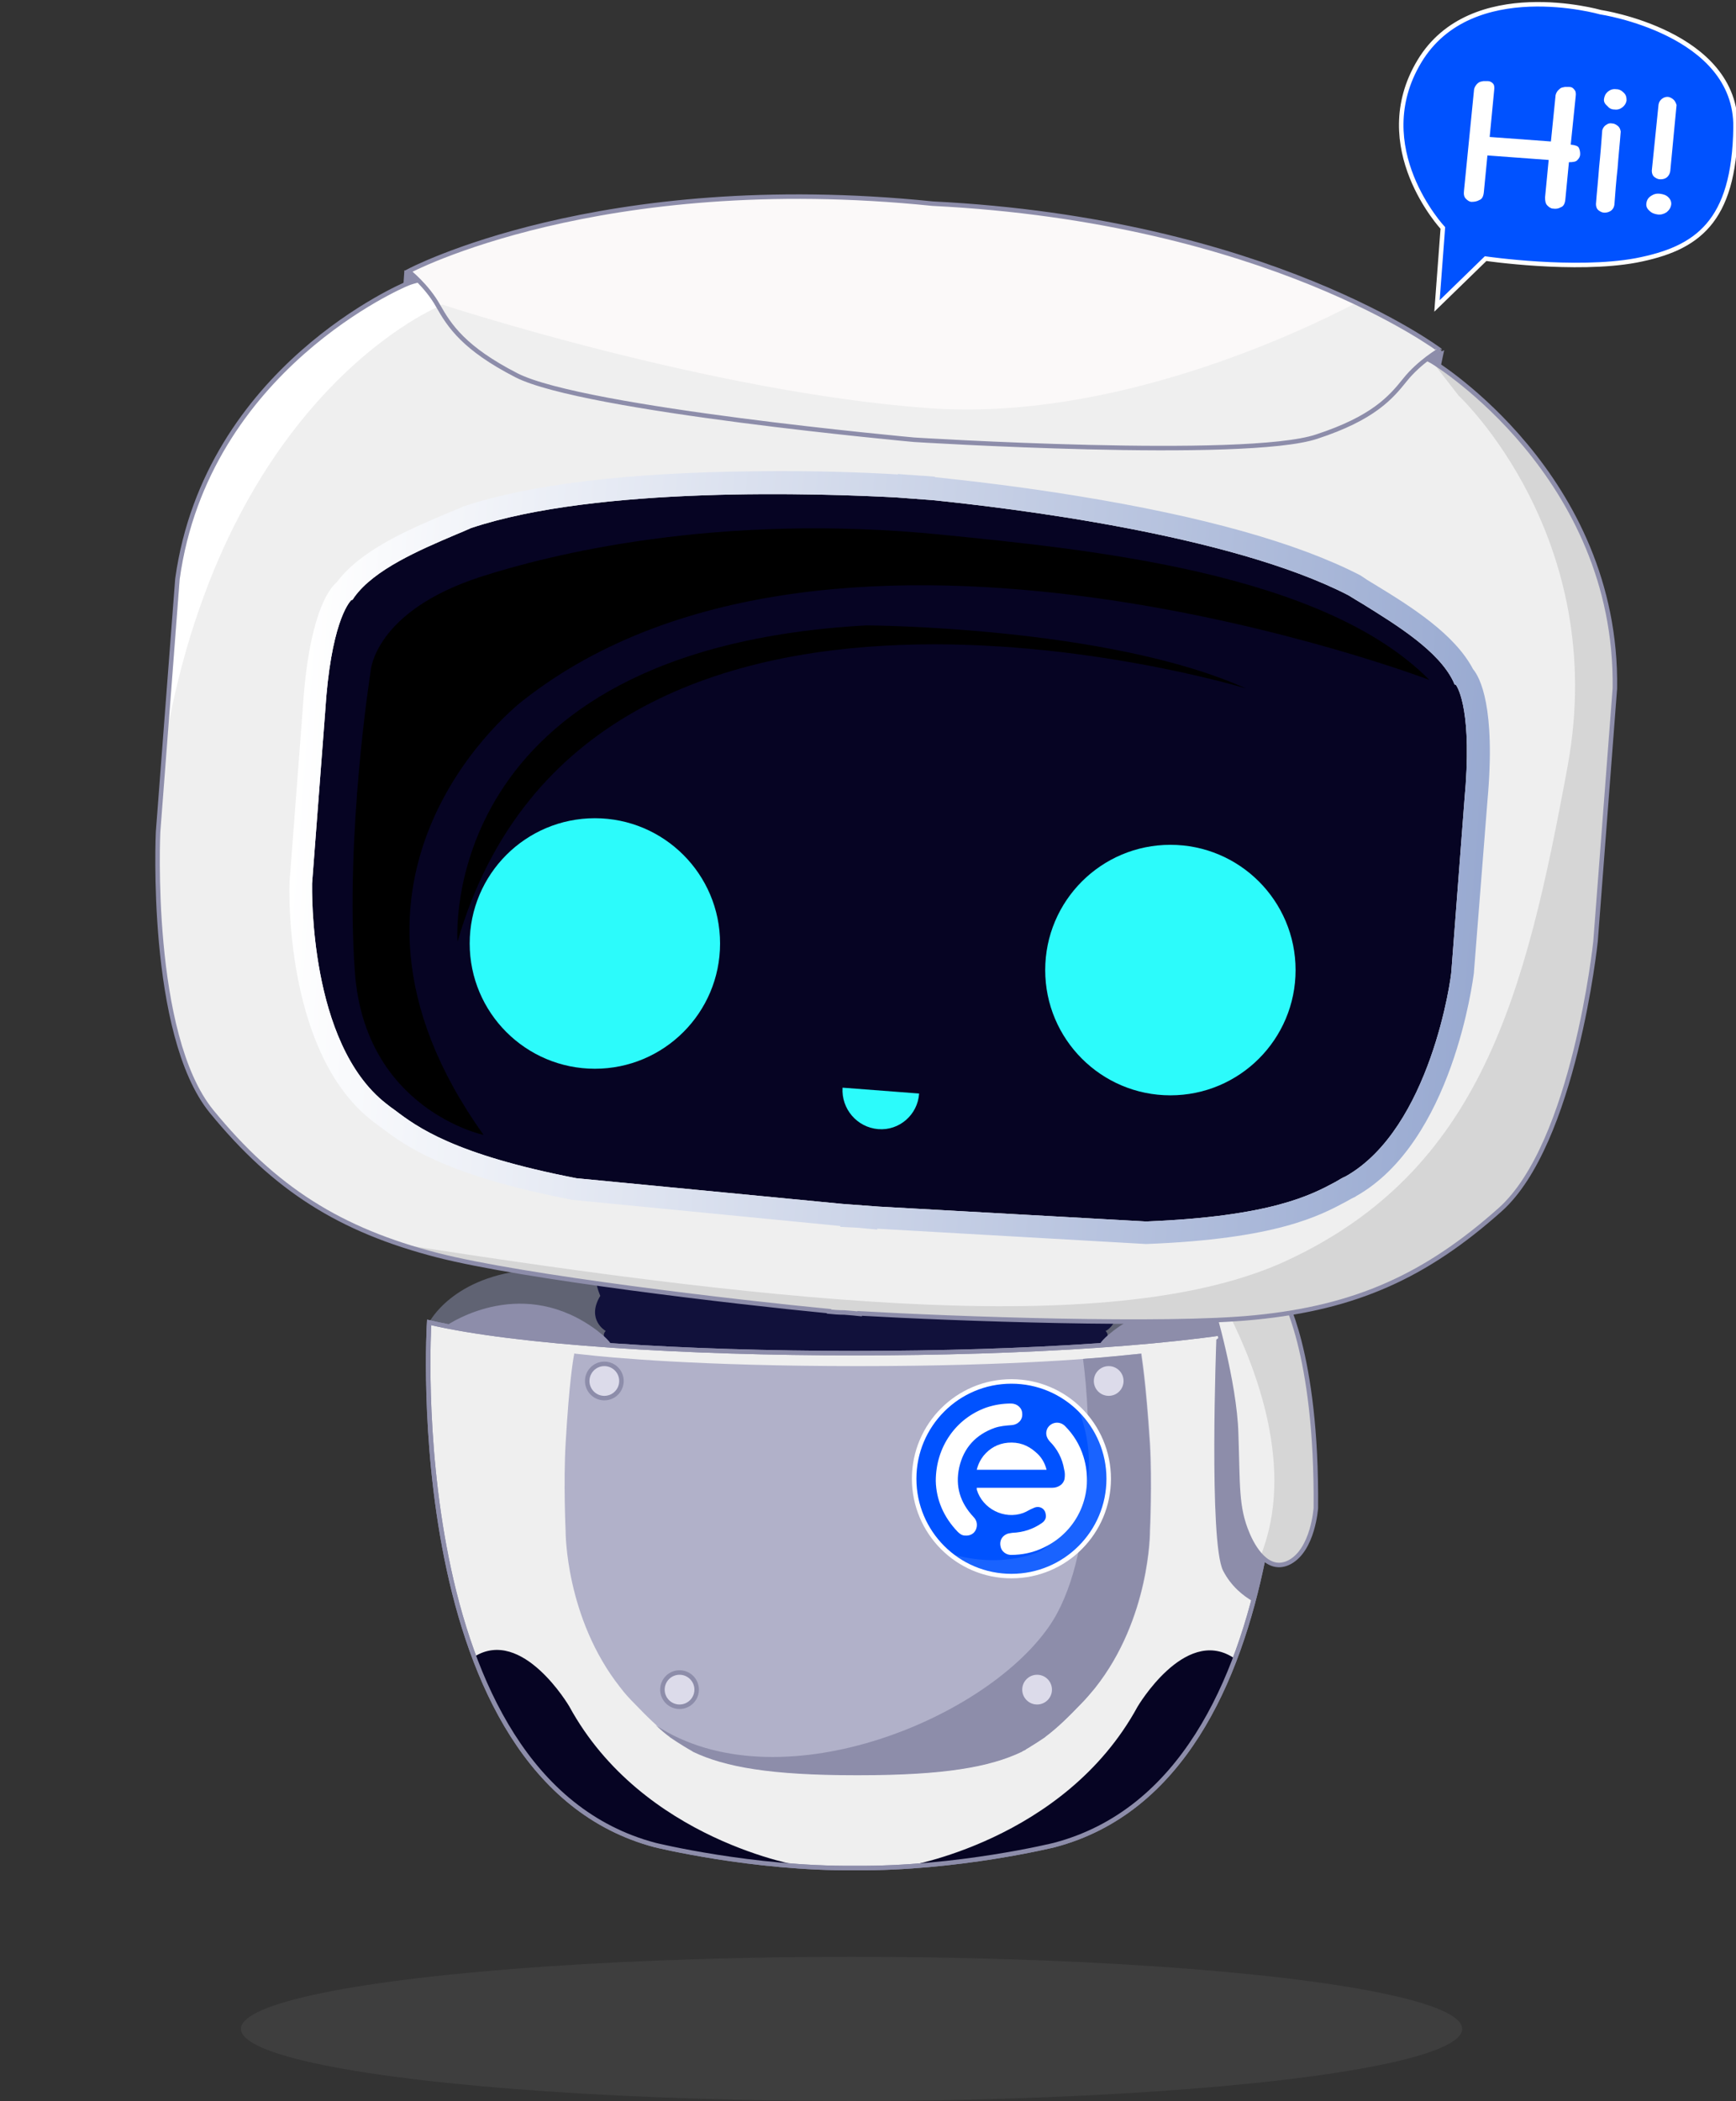 <svg xmlns="http://www.w3.org/2000/svg" x="0px" y="0px" viewBox="0 0 385.5 466.3" style="enable-background:new 0 0 385.5 466.3;" xml:space="preserve">
<rect x="0" y="0" width="385.5" height="466.3" fill="#333333" stroke="none"/>
<style type="text/css">
	.st0{fill:#0052FF;stroke:#FFFFFF;stroke-miterlimit:10;}
	.st1{fill:#FFFFFF;}
	.st2{opacity:0.1;fill:#A3A3A3;enable-background:new    ;}
	.st3{fill:#606373;}
	.st4{fill:#11113B;}
	.st5{fill:#EFEFEF;}
	.st6{fill:#B1B1C9;}
	.st7{fill:#DCDBEA;stroke:#8D8DAA;stroke-miterlimit:10;}
	.st8{fill:#8D8DAA;}
	.st9{fill:none;stroke:#8D8DAA;stroke-miterlimit:10;}
	.st10{opacity:0.1;fill:#FFFFFF;enable-background:new    ;}
	.st11{fill:#060423;}
	.st12{fill:#D6D6D6;}
	.st13{fill:#FBF9F9;}
	.st14{fill:url(#SVGID_1_);}
	.st15{fill:#2CFBFB;}
	.st16{fill:none;stroke:#8D8DAA;stroke-width:1.101;stroke-miterlimit:11.014;}
</style>
	<path class="st0" d="M319.1,67.9l1.3-17.3c0,0-16.7-17.9-5.2-37s40.2-10.9,40.2-10.9s30.3,4.5,30,25.6s-8.6,26.9-22.1,29.5  c-13.5,2.5-33.4-0.4-33.4-0.4L319.1,67.9z"/>
	<g>
	<path class="st1" d="M348.8,32.1c1,0.1,1.6,0.3,1.8,0.7c0.2,0.4,0.3,0.9,0.3,1.4s-0.2,0.9-0.6,1.3c-0.3,0.4-1,0.5-1.9,0.5l-0.8,8.3   c-0.1,0.9-0.4,1.5-1,1.7c-0.5,0.3-1.1,0.4-1.7,0.3c-0.5,0-0.9-0.3-1.3-0.7s-0.5-1-0.5-1.8l0.8-8.3l-13.6-1l-0.8,8.2   c-0.1,0.9-0.4,1.5-1,1.7c-0.5,0.3-1.1,0.4-1.7,0.4c-0.5,0-0.9-0.3-1.3-0.7s-0.5-1-0.4-1.8l2.2-22.1c0-0.5,0.2-0.9,0.4-1.2   c0.2-0.3,0.4-0.5,0.7-0.7c0.3-0.2,0.6-0.2,1-0.3c0.3,0,0.7,0,1,0c0.4,0,0.8,0.2,1.1,0.5c0.3,0.3,0.4,0.8,0.3,1.5l-1,10.4l13.6,1   l1-9.9c0-0.5,0.2-0.9,0.4-1.2c0.2-0.3,0.5-0.5,0.7-0.7c0.3-0.2,0.6-0.2,1-0.3c0.4,0,0.7,0,1,0c0.5,0,0.8,0.2,1.1,0.6   c0.3,0.3,0.4,0.8,0.3,1.5L348.8,32.1z ">
<animate accumulate="none" additive="replace" attributeName="opacity" begin="-0.714s" calcMode="linear" dur="1s" fill="remove" keyTimes="0;0.5;1" repeatCount="indefinite" restart="always" values="1;0.5;1">
			</animate>
	</path>
		<path class="st1" d="M358.5,45.4c-0.1,0.7-0.4,1.1-0.8,1.4c-0.5,0.3-0.9,0.4-1.4,0.4s-0.9-0.2-1.3-0.5s-0.6-0.8-0.6-1.4   c0.2-2.7,0.5-5.4,0.7-8.2c0.3-2.8,0.5-5.5,0.7-8.2c0.2-0.6,0.5-1,0.9-1.2c0.4-0.3,0.8-0.4,1.3-0.3c0.4,0,0.8,0.2,1.2,0.5   s0.6,0.7,0.7,1.3c-0.2,2.7-0.5,5.4-0.7,8.2C358.9,40,358.7,42.7,358.5,45.4z M356.2,21.9c0.1-0.6,0.3-1.1,0.9-1.6   c0.5-0.4,1.1-0.6,1.8-0.5c0.7,0,1.2,0.3,1.7,0.8s0.6,1,0.6,1.7c-0.1,0.6-0.4,1.1-0.9,1.5s-1.1,0.6-1.8,0.5c-0.7,0-1.2-0.3-1.6-0.8   C356.3,23,356.1,22.5,356.2,21.9z ">
<animate accumulate="none" additive="replace" attributeName="opacity" begin="-0.857s" calcMode="linear" dur="1s" fill="remove" keyTimes="0;0.5;1" repeatCount="indefinite" restart="always" values="1;0.5;1">
			</animate>
	</path>
		<path class="st1" d="M365.6,45.1c0.1-0.7,0.4-1.2,1-1.6c0.6-0.4,1.2-0.6,2-0.5s1.4,0.3,1.9,0.8s0.7,1.1,0.6,1.7   c-0.1,0.6-0.4,1.1-1,1.6c-0.6,0.4-1.3,0.6-2,0.5s-1.3-0.3-1.8-0.8C365.7,46.3,365.5,45.7,365.6,45.1z M369.1,21.9   c0.4-0.3,0.8-0.4,1.2-0.4c0.4,0,0.8,0.2,1.2,0.5c0.4,0.3,0.6,0.7,0.8,1.3L370.9,38c-0.1,0.6-0.4,1.1-0.8,1.4   c-0.4,0.3-0.9,0.4-1.4,0.4s-0.9-0.2-1.3-0.5s-0.6-0.8-0.6-1.4l1.5-14.7C368.4,22.6,368.7,22.2,369.1,21.9z ">
<animate accumulate="none" additive="replace" attributeName="opacity" begin="-0.286s" calcMode="linear" dur="1s" fill="remove" keyTimes="0;0.5;1" repeatCount="indefinite" restart="always" values="1;0.5;1">
			</animate>
	</path>
</g>
	<ellipse class="st2" cx="189.1" cy="450.3" rx="135.6" ry="16">
<animate accumulate="none" additive="replace" attributeName="rx" calcMode="linear" dur="2s" fill="remove" keyTimes="0;0.5;1" repeatCount="indefinite" restart="always" values="115.6;135.6;115.6">
	</animate>
</ellipse>
	<g>
	<path class="st3" d="M118.1,281.8c-17.6,1.3-22.8,11.7-22.8,11.7c38.9,9.1,150.1,9.1,189.1,0c0,0-6.7-11.4-24.2-12.7   C238.5,279.2,139.3,280.2,118.1,281.8z"/>
		<path class="st4" d="M246.8,287.6c0,0,3.2-4.2-0.6-7.4s-108.2-1.5-112-0.3s-0.9,7.7-0.9,7.7c-3.2,5.3,1.2,7.8,1.2,7.8   c-1.4,1.4,1.2,3.2,1.2,3.2l3.3,2.9l48.5-0.6l53.5,0.6l3.3-2.9c0,0,2.7-1.8,1.2-3.2C245.5,295.5,250,293,246.8,287.6z"/>
		<path class="st5" d="M284.4,293.5c-38.9,9.1-150.1,9.1-189.1,0c0,0-6.4,101.1,50.2,116c0,0,21.6,5.3,44.3,5.1   c22.8,0.2,44.3-5.1,44.3-5.1C290.8,394.6,284.4,293.5,284.4,293.5z"/>
		<path class="st6" d="M255.4,320.4c-0.9-13.9-1.8-18.9-1.9-19.8v-0.2l0,0l0,0c0,0-0.6,0.1-1.8,0.2c-5.9,0.7-26.1,2.6-61.2,2.6   s-55.3-1.9-61.2-2.6c-1.2-0.1-1.8-0.2-1.8-0.2l0,0l0,0v0.2c-0.2,0.9-1.1,6-1.9,19.8c-0.5,8.6,0,19.4,0,19.4s-0.1,19.3,12.2,34.8   c0.9,1.2,2,2.4,3.1,3.5c2.7,2.8,5.1,5.2,7.9,7.3l0.1,0.1c0.1,0.1,0.2,0.1,0.3,0.2c0.9,0.6,1.8,1.2,2.8,1.8l0,0   c0.3,0.2,0.7,0.4,1,0.6c0.2,0.1,0.5,0.3,0.7,0.4c0.1,0.1,0.2,0.1,0.3,0.2c7.1,3.4,17.3,5.2,36.1,5.2c0.1,0,0.1,0,0.2,0   c0.1,0,0.1,0,0.2,0c0.1,0,0.1,0,0.2,0c0.1,0,0.1,0,0.2,0c18.8,0,29-1.8,36.1-5.2c0.1-0.1,0.2-0.1,0.3-0.2c0.3-0.1,0.5-0.2,0.7-0.4   c0.4-0.2,0.7-0.4,1-0.6l0,0c1-0.6,1.9-1.2,2.8-1.8c0.1-0.1,0.2-0.1,0.3-0.2l0.1-0.1c2.8-2.1,5.2-4.5,7.9-7.3   c1.1-1.1,2.1-2.3,3.1-3.5c12.3-15.5,12.2-34.8,12.2-34.8S255.9,329,255.4,320.4z"/>
		<circle class="st7" cx="134.2" cy="306.5" r="3.8"/>
		<circle class="st7" cx="150.9" cy="375" r="3.8"/>
		<path class="st8" d="M251.7,300.6C251.7,300.6,251.6,300.6,251.7,300.6c-2.1,0.2-5.8,0.6-11.2,1c1.7,12.6,3.2,44.2-7.7,59.6   c-14.7,20.9-60.4,39.3-87.2,21.7c1,0.9,2,1.8,3.1,2.6l0.1,0.1c0.1,0.1,0.2,0.1,0.3,0.2c0.9,0.6,1.8,1.2,2.8,1.8l0,0   c0.3,0.2,0.7,0.4,1,0.6c0.2,0.1,0.5,0.3,0.7,0.4c0.1,0.1,0.2,0.1,0.3,0.2c7.1,3.4,17.3,5.2,36.1,5.2c0.1,0,0.1,0,0.2,0   c0.1,0,0.1,0,0.2,0c0.1,0,0.1,0,0.2,0c0.1,0,0.1,0,0.2,0c18.8,0,29-1.8,36.1-5.2c0.1-0.1,0.2-0.1,0.3-0.2c0.3-0.1,0.5-0.2,0.7-0.4   c0.4-0.2,0.7-0.4,1-0.6l0,0c1-0.6,1.9-1.2,2.8-1.8c0.1-0.1,0.2-0.1,0.3-0.2l0.1-0.1c2.8-2.1,5.2-4.5,7.9-7.3   c1.1-1.1,2.1-2.3,3.1-3.5c12.3-15.5,12.2-34.8,12.2-34.8s0.5-10.8,0-19.4c-0.9-13.9-1.8-18.9-1.9-19.8v-0.2   C253.4,300.4,252.8,300.5,251.7,300.6z"/>
		<circle class="st0" cx="224.6" cy="328.2" r="21.6">

		<animate accumulate="none" additive="replace" attributeName="fill" calcMode="linear" dur="2s" fill="remove" keyTimes="0;0.5;1" repeatCount="indefinite" restart="always" values="#272362;#0052ff;#272362">
		</animate>
	</circle>
		<circle class="st7" cx="246.2" cy="306.5" r="3.8"/>
		<path class="st9" d="M284.4,293.5c-38.9,9.1-150.1,9.1-189.1,0c0,0-6.4,101.1,50.2,116c0,0,21.6,5.3,44.3,5.1   c22.8,0.2,44.3-5.1,44.3-5.1C290.8,394.6,284.4,293.5,284.4,293.5z"/>
		<path class="st10" d="M210.6,344.7c3.8,3.2,8.6,5.1,13.9,5.1c11.9,0,21.6-9.7,21.6-21.6c0-6.1-2.6-11.7-6.7-15.6   c1.5,3.7,7.5,20.5-7.9,31.4C231.7,344,223,348.6,210.6,344.7z"/>
		<circle class="st7" cx="230.3" cy="375" r="3.8"/>
		<path class="st11" d="M273.7,367.8c-10.7-6.7-21.1,11-21.1,11c-16.3,29.9-51.8,35.5-51.8,35.5l0,0c18.3-1.1,33.4-4.8,33.4-4.8   c20.5-5.4,32.8-22.1,40-41.3C274.1,368,273.9,367.9,273.7,367.8z"/>
		<path class="st11" d="M126.4,378.7c0,0-10.4-17.7-21.1-11c7.2,19.3,19.5,36.2,40.2,41.7c0,0,14.8,3.6,32.7,4.8   C178.1,414.2,142.7,408.6,126.4,378.7z"/>
		<path class="st8" d="M284.4,294.5c-0.7-0.2-1.4-0.4-2.1-0.5c-3,0.6-6.2,1.2-9.9,1.7l-2.3,1.6c0,0-1.7,45,1.5,51.3   c1.8,3.5,4.5,5.6,6.6,6.8C285.6,328.1,284.7,299.9,284.4,294.5z"/>
		<path class="st8" d="M135.9,298.7c-0.4-0.9-1.5-2-3.3-3.4c-16.3-12.2-32.1-2.1-33.9-0.8C108.4,296.4,121.3,297.8,135.9,298.7z"/>
		<path class="st8" d="M244,298.7c0.4-0.9,1.5-2,3.3-3.4c16.3-12.2,32.1-2.1,33.9-0.8C271.5,296.4,258.6,297.8,244,298.7z"/>
		<path class="st9" d="M284.4,293.5c-38.9,9.1-150.1,9.1-189.1,0c0,0-6.4,101.1,50.2,116c0,0,21.6,5.3,44.3,5.1   c22.8,0.2,44.3-5.1,44.3-5.1C290.8,394.6,284.4,293.5,284.4,293.5z"/>
		<path class="st12" d="M284.7,287.2c0,0,7.8,12.6,7.5,47.5c0,0-0.6,9.2-5.8,12c-4.9,2.6-8.2-3.4-9.4-6.3c-2.5-5.9-2.1-10.6-2.5-22.2   c-0.3-11.5-5.4-28.5-5.4-28.5l11.3-0.1L284.7,287.2z"/>
		<path class="st5" d="M269.1,289.7c0,0,5.1,17,5.4,28.5s0,16.3,2.5,22.2c0.6,1.4,1.6,3.3,3,4.9c0.4-1.2,0.9-2.6,1.3-4   c5.5-19.2-3.7-40.8-9.4-51.6H269.1z"/>
		<path class="st9" d="M284.7,287.2c0,0,7.8,12.6,7.5,47.5c0,0-0.6,9.2-5.8,12c-4.9,2.6-8.2-3.4-9.4-6.3c-2.5-5.9-2.1-10.6-2.5-22.2   c-0.3-11.5-5.4-28.5-5.4-28.5l11.3-0.1L284.7,287.2z"/>
		<path class="st5" d="M318.5,80.5C301,68.8,109.2,54.1,90.1,63.1c0,0-44.2,18.5-50.7,65.4l-4.3,56.2c0,0-2.1,44.9,11.9,62   s28.4,26.3,50.2,31.9c19.2,4.9,66.2,10.4,86.9,12.4v0.1c1,0.1,2.1,0.2,3.4,0.2c1.3,0.1,2.5,0.2,3.4,0.3v-0.1   c20.8,1.2,68.1,2.9,87.8,0.9c22.4-2.2,37.9-9.2,54.4-23.9c16.5-14.7,21.2-59.5,21.2-59.5l4.3-56.2   C359.3,105.5,318.5,80.5,318.5,80.5z"/>
		<path class="st1" d="M39.9,128.4l-2.4,31.9c14.6-74.2,60.4-92.5,60.4-92.5l-1.5-6.9c-2.2,0.7-4.2,1.4-5.7,2.1   C90.6,63,46.4,81.5,39.9,128.4z"/>
		<path class="st11" d="M298.8,261.1c-0.7,0.3-1.4,0.7-2.2,1.2c-5.4,2.9-14.3,7.7-42.1,8.8l-59.3-3.3l-8.1-0.6l-59.1-5.7   c-27.3-5.3-35.4-11.4-40.3-15.1c-0.7-0.5-1.4-1-2-1.5c-17.1-13.4-16.4-47.4-16.4-48.8l2.9-38c1.2-19.5,5.2-24.3,5.8-24.9l0.3-0.1   l0.4-0.6c4.4-6.1,14.4-10.4,22.4-13.8c1.2-0.5,2.4-1,3.5-1.5c28.1-9.4,77.7-7.7,94.4-6.8l8.1,0.6c16.6,1.7,65.9,7.5,92.3,21.1   c1,0.6,2.1,1.3,3.3,2c7.4,4.6,16.7,10.3,20,17.1l0.3,0.7l0.3,0.1c0.5,0.7,3.7,6.1,1.9,25.5l-2.9,38   C322.3,216.8,317.7,250.5,298.8,261.1z"/>
		<path class="st12" d="M318.5,80.5c-0.2-0.1-0.4-0.2-0.5-0.3l5.9,7.6c0,0,33.6,31.3,24.2,82.3s-19.3,89.7-62.4,109.7   c-37.4,17.3-109.9,9.9-196.5-3.6c2.6,0.9,5.3,1.6,8.1,2.4c19.2,4.9,66.2,10.4,86.9,12.4v0.1c1,0.1,2.1,0.2,3.4,0.2   c1.3,0.1,2.5,0.2,3.4,0.3v-0.1c20.8,1.2,68.1,2.9,87.8,0.9c22.4-2.2,37.9-9.2,54.4-23.9c16.5-14.7,21.2-59.5,21.2-59.5l4.3-56.2   C359.3,105.5,318.5,80.5,318.5,80.5z"/>
		<path d="M107.4,251.9c0,0-26.4-5.6-28.6-36.2s3.5-66.7,3.5-66.7s0.7-13.3,24.5-21c14.6-4.7,52.2-14.4,102.6-9.3   c31.8,3.2,84.3,8.2,108,32.2c0,0-131.7-50.2-201.3,4.6C116.1,155.5,65.8,193.8,107.4,251.9z"/>
		<path d="M276.7,152.8c0,0-145.9-44.5-175.1,56.2c0,0-5.1-64.9,90.8-70.2C192.3,138.8,246,139,276.7,152.8z"/>
		<path class="st9" d="M318.5,80.5C301,68.8,109.2,54.1,90.1,63.1c0,0-44.2,18.5-50.7,65.4l-4.3,56.2c0,0-2.1,44.9,11.9,62   s28.4,26.3,50.2,31.9c19.2,4.9,66.2,10.4,86.9,12.4v0.1c1,0.1,2.1,0.2,3.4,0.2c1.3,0.1,2.5,0.2,3.4,0.3v-0.1   c20.8,1.2,68.1,2.9,87.8,0.9c22.4-2.2,37.9-9.2,54.4-23.9c16.5-14.7,21.2-59.5,21.2-59.5l4.3-56.2   C359.3,105.5,318.5,80.5,318.5,80.5z"/>
		<path class="st13" d="M207.1,45.2c-74.1-7.6-116.4,15-116.4,15s4.1,3.2,6.6,7.7c2.5,4.4,5.7,9.4,17.4,15.4   c14.9,7.6,88.3,14.3,88.3,14.3s73.6,4.6,89.4-0.7c12.5-4.1,16.4-8.6,19.6-12.6s7.7-6.6,7.7-6.6S281.5,48.9,207.1,45.2z"/>
		<polygon class="st8" points="319.9,81.5 320.7,77.7 316.8,79.7  "/>
		<path class="st5" d="M301.2,67.2c-12.6,6.6-54.1,26.3-94.8,23.4c-48.7-3.5-108.2-23-108.2-23c-0.3,0.1-0.5,0.2-0.8,0.3   c2.5,4.4,5.8,9.4,17.4,15.3c14.9,7.6,88.3,14.3,88.3,14.3s73.6,4.6,89.4-0.7c12.5-4.1,16.4-8.6,19.6-12.6s7.7-6.6,7.7-6.6   S313.6,73,301.2,67.2z"/>
		<path class="st9" d="M207.1,45.2c-74.1-7.6-116.4,15-116.4,15s4.1,3.2,6.6,7.7c2.5,4.4,5.7,9.4,17.4,15.4   c14.9,7.6,88.3,14.3,88.3,14.3s73.6,4.6,89.4-0.7c12.5-4.1,16.4-8.6,19.6-12.6s7.7-6.6,7.7-6.6S281.5,48.9,207.1,45.2z"/>

		<linearGradient id="SVGID_1_" gradientUnits="userSpaceOnUse" x1="207.43" y1="308.939" x2="471.327" y2="308.939" gradientTransform="matrix(0.997 7.617819e-02 7.617819e-02 -0.997 -164.807 471.237)">
		<stop offset="0" style="stop-color:#FFFFFF"/>
			<stop offset="0.999" style="stop-color:#99AAD1"/>
	</linearGradient>
		<path class="st14" d="M330.3,177.8c1.9-21-1.7-27.5-3.2-29.3c-4.1-7.8-13.8-13.9-21.7-18.7c-1.2-0.7-2.3-1.4-3.3-2.1l-0.2-0.1   c-13.8-7.1-34.8-13-62.5-17.5c-13.4-2.2-25.2-3.5-31.8-4.2v-0.1l-2.5-0.2c0,0-0.6,0-1.6-0.1s-1.5-0.1-1.6-0.1l-2.5-0.2v0.1   c-6.6-0.4-18.5-0.9-32.1-0.7c-28,0.3-49.7,2.9-64.4,7.8l-0.2,0.1c-1.1,0.5-2.3,1-3.6,1.5c-8.5,3.6-19,8.1-24.3,15.2   c-1.8,1.5-6.3,7.4-7.6,28.5l-2.9,38v0.1c-0.1,1.5-1.1,37.9,18.4,53l0.1,0.1c0.6,0.4,1.2,0.9,1.9,1.4c5.2,3.9,13.9,10.5,42.4,16   l59.5,5.8v0.2l4.1,0.2l4.1,0.4v-0.2l59.7,3.4c29-1.1,38.6-6.3,44.4-9.4c0.7-0.4,1.4-0.8,2.1-1.1l0.1-0.1   c21.5-12.1,26-48.1,26.2-49.6v-0.1L330.3,177.8z M298.8,261.1c-0.7,0.3-1.4,0.7-2.2,1.2c-5.4,2.9-14.3,7.7-42.1,8.8l-59.3-3.3   l-8.1-0.6l-59.1-5.7c-27.3-5.3-35.4-11.4-40.3-15.1c-0.7-0.5-1.4-1-2-1.5c-17.1-13.4-16.4-47.4-16.4-48.8l2.9-38   c1.2-19.5,5.2-24.3,5.8-24.9l0.3-0.1l0.4-0.6c4.4-6.1,14.4-10.4,22.4-13.8c1.2-0.5,2.4-1,3.5-1.5c28.1-9.4,77.7-7.7,94.4-6.8   l8.1,0.6c16.6,1.7,65.9,7.5,92.3,21.1c1,0.6,2.1,1.3,3.3,2c7.4,4.6,16.7,10.3,20,17.1l0.3,0.7l0.3,0.1c0.5,0.7,3.7,6.1,1.9,25.5   l-2.9,38C322.3,216.8,317.7,250.4,298.8,261.1z"/>
		<polygon class="st8" points="89.6,62.9 89.8,60 92.7,61.7  "/>
		<path class="st15" d="M195,250.6c4.7,0.4,8.8-3.2,9.1-7.9l-17-1.3C186.8,246.1,190.3,250.2,195,250.6z"/>
		<path class="st3" d="M185.8,287.7"/>
		<g transform="translate(-200, 0)">
    <g transform="translate(-10, 0)">
      <path class="st5" d="M100.8,286.8c0,0-25.8-15.3-32.4-22.9c0,0-12.2-8.9-18.4-7.3c-6.2,1.7-7.2,7.9-5,12.7s18.2,33.5,48.9,32.6    C94,301.9,93.5,291.1,100.8,286.8z"/>
		<path class="st12" d="M94,301.9c0,0-0.3-6.1,2.6-10.9c-20.4,0.9-41.2-10.2-46.5-13.3C57.3,287.7,71.8,302.5,94,301.9z"/>
		<path class="st16" d="M100.8,286.8c0,0-25.8-15.3-32.4-22.9c0,0-12.2-8.9-18.4-7.3c-6.2,1.7-7.2,7.9-5,12.7s18.2,33.5,48.9,32.6    C94,301.9,93.5,291.1,100.8,286.8z"/>
    </g>
			<animateTransform attributeName="transform" attributeType="XML" type="rotate" dur="0.5s" values="-10 100 300;-20 100 300;-10 100 300;" repeatCount="indefinite" fill="remove"/>
  </g>
		<circle class="st15" cx="132.1" cy="209.4" r="27.8">

		<animate accumulate="none" additive="replace" attributeName="r" calcMode="linear" dur="2s" fill="remove" keyTimes="0;0.01;0.02;0.98;0.99;1" repeatCount="indefinite" restart="always" values="0;0;27.8;27.8;0;0">
		</animate>
	</circle>
		<circle class="st15" cx="259.9" cy="215.3" r="27.8">

		<animate accumulate="none" additive="replace" attributeName="r" calcMode="linear" dur="2s" fill="remove" keyTimes="0;0.01;0.02;0.98;0.99;1" repeatCount="indefinite" restart="always" values="0;0;27.8;27.8;0;0">
		</animate>
	</circle>

		<animateTransform accumulate="none" additive="replace" attributeName="transform" calcMode="linear" dur="2s" fill="remove" keyTimes="0;0.5;1" repeatCount="indefinite" restart="always" type="translate" values="0 -3;0 5;0 -3">
		</animateTransform>
		<path class="st1" d="M216.9,330.2c0.2,0,0.4,0,0.6,0c5.4,0,10.8,0,16.2,0c1.3,0,2.5-0.8,2.7-2c0.1-0.7,0.1-1.4-0.1-2.1   c-0.4-2.4-1.5-4.5-3.2-6.2c-0.8-0.9-1-1.9-0.5-2.9c0.8-1.4,2.7-1.7,3.9-0.5c1.9,1.9,3.3,4.2,4.1,6.8c2.5,8.1-1.2,16.6-8.9,20.2   c-2.3,1.1-4.7,1.6-7.2,1.6c-1.1,0-2.1-0.8-2.3-1.8c-0.3-1.2,0.2-2.3,1.3-2.8c0.4-0.2,0.8-0.2,1.3-0.3c2.4-0.1,4.6-0.8,6.6-2.2   c0.7-0.5,1-1.2,0.8-2c-0.2-1.3-1.5-1.9-2.7-1.3c-0.8,0.3-1.5,0.8-2.3,1.1c-4.2,1.5-9-0.9-10.3-5.2   C216.9,330.5,216.9,330.3,216.9,330.2z"/>
		<path class="st1" d="M207.8,328.7c0-7.6,4.5-13.9,11.2-16.3c1.8-0.6,3.6-0.9,5.5-0.9c1.4,0,2.5,1,2.5,2.3c0.1,1.3-0.9,2.4-2.4,2.5   c-1.3,0.1-2.5,0.2-3.7,0.6c-4.2,1.5-6.9,4.4-7.9,8.8c-0.9,4.2,0.2,7.8,3.2,11c0.8,0.8,0.9,1.9,0.5,2.8c-0.4,0.9-1.3,1.4-2.4,1.3   c-0.6,0-1.1-0.3-1.6-0.8C209.5,336.7,207.9,332.8,207.8,328.7z"/>
		<path class="st1" d="M232.4,326.2c-5.2,0-10.3,0-15.5,0c0.3-1.2,0.8-2.2,1.5-3.1c1.4-1.7,3.2-2.7,5.4-2.9c2.4-0.2,4.4,0.5,6.2,2.1   C231.2,323.3,232,324.6,232.4,326.2z"/>
</g>
</svg>